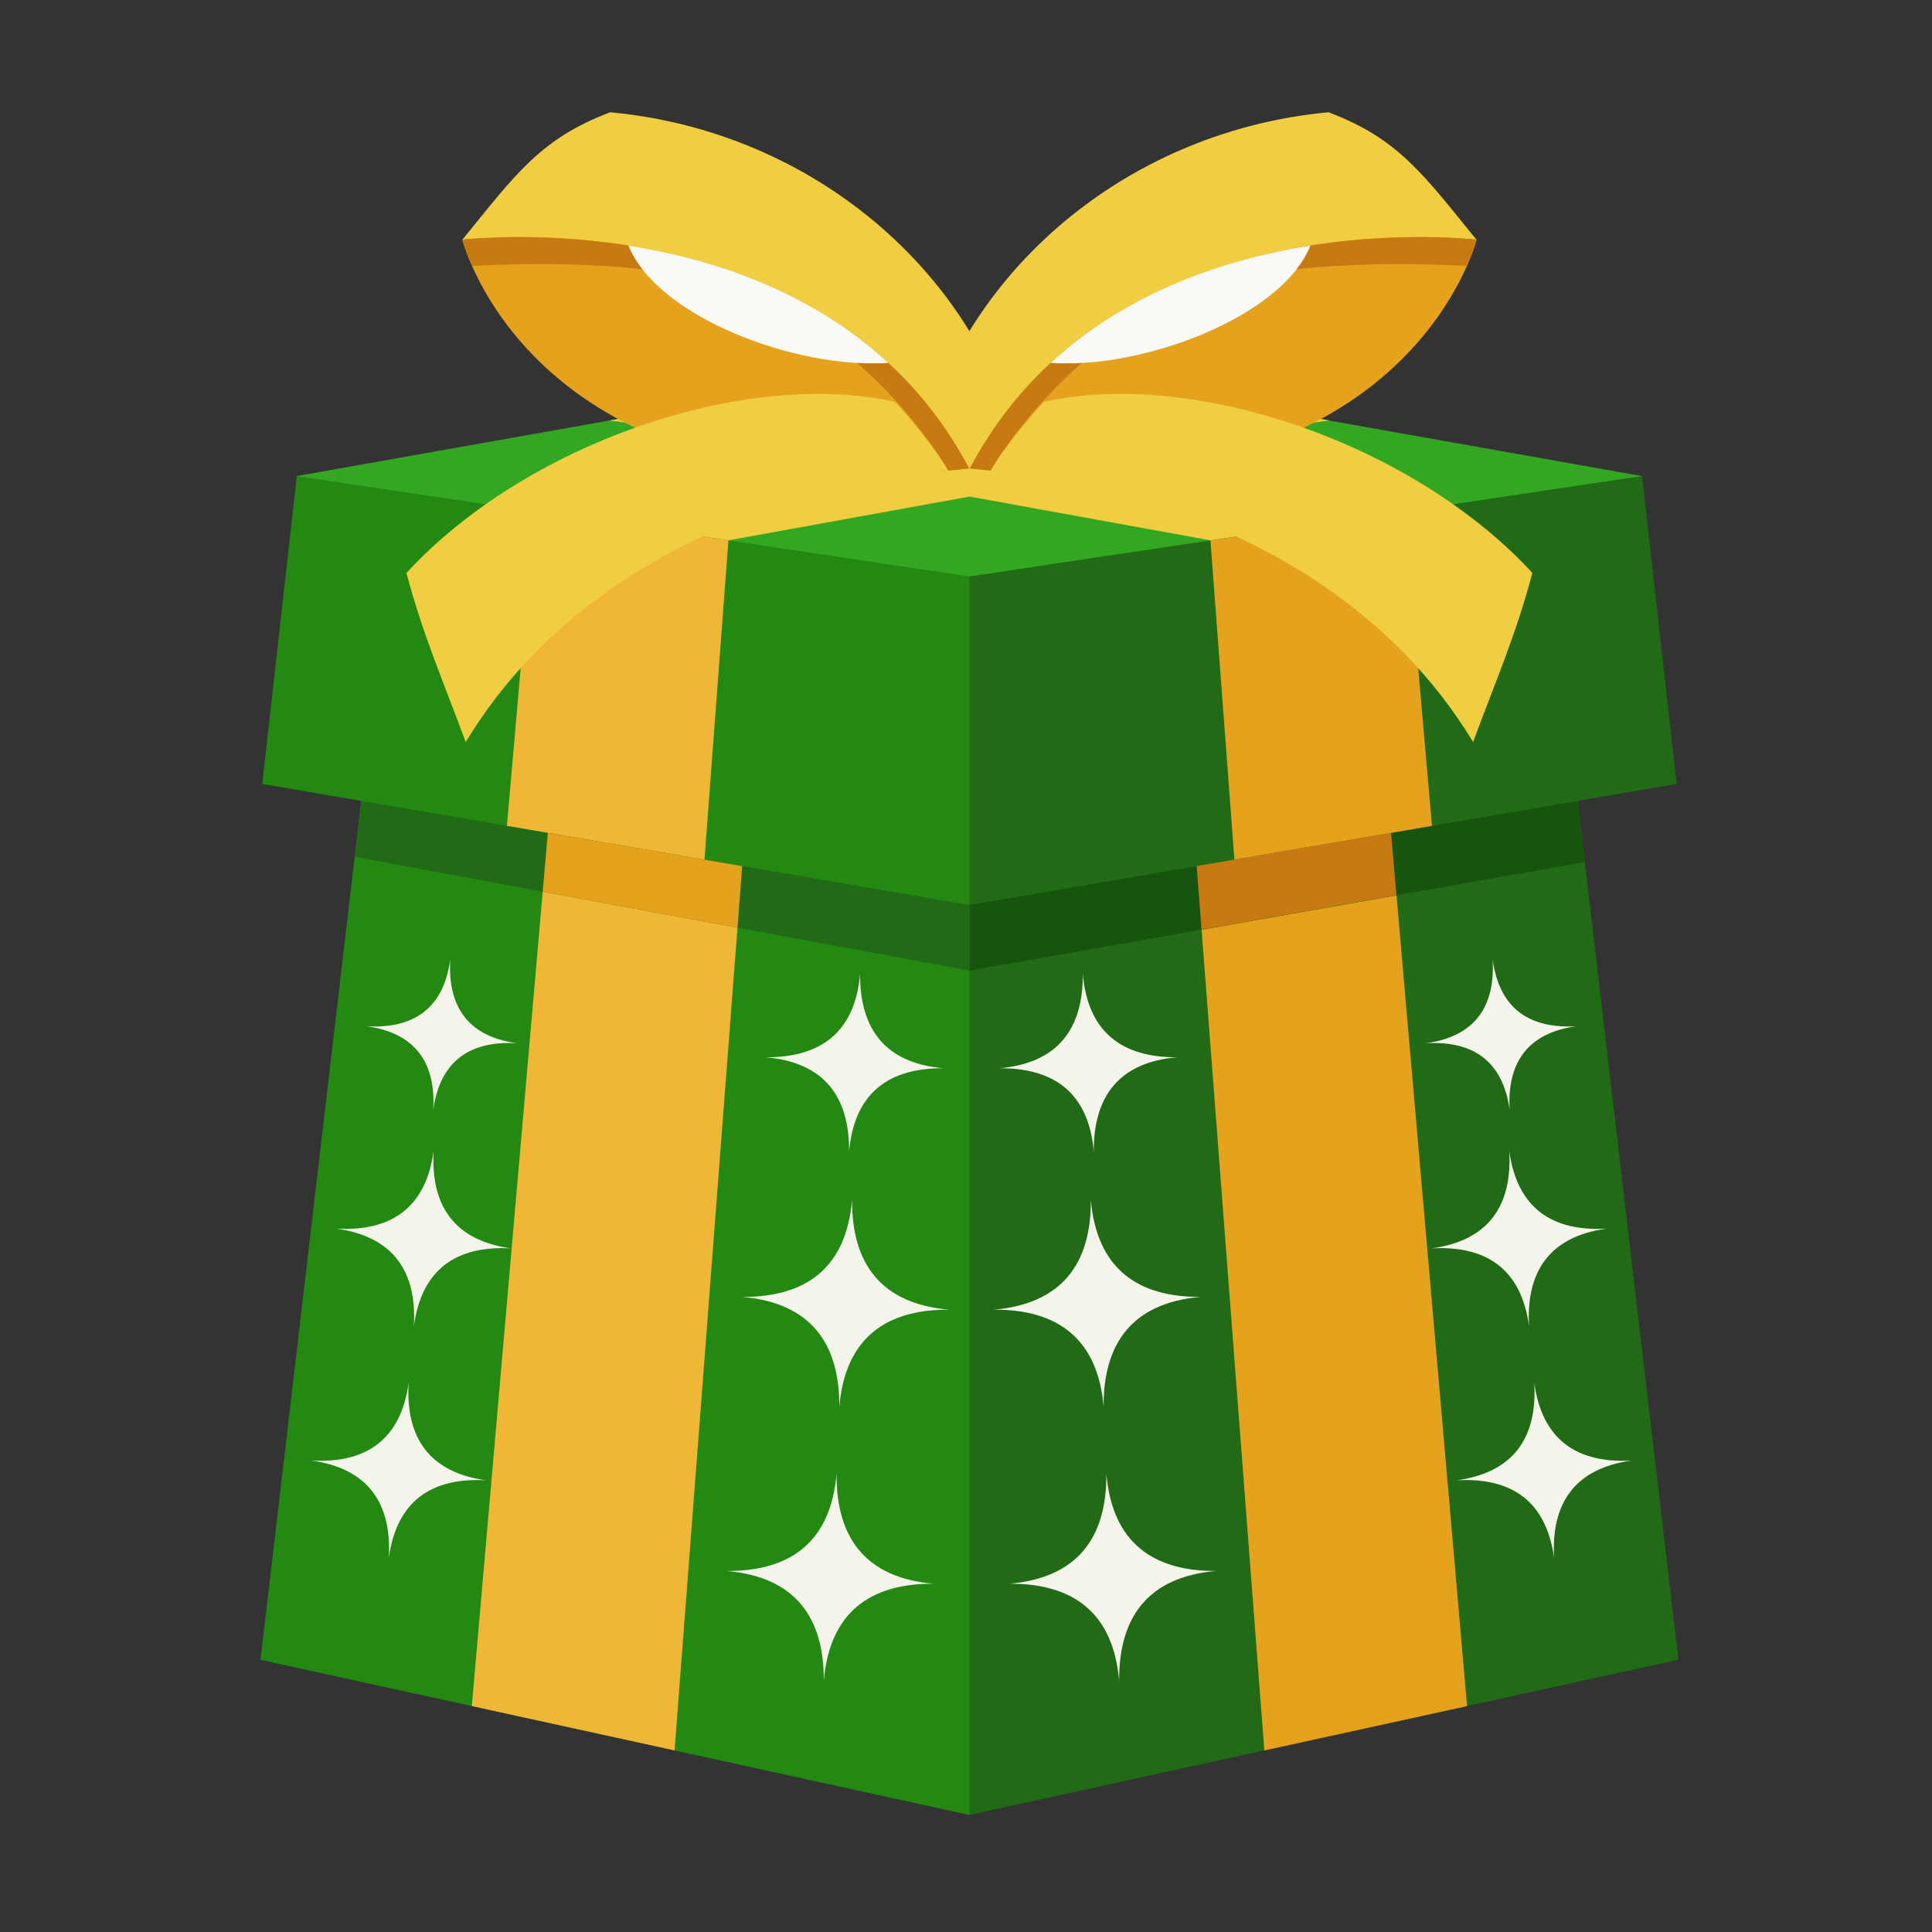 <?xml version="1.0" encoding="UTF-8"?>
<svg width="45mm" height="45mm" version="1.1" viewBox="0 0 45 45" xmlns="http://www.w3.org/2000/svg">
 <rect x="0" y="0" width="45" height="45" fill="#333333" stroke="none"/>
 <g transform="translate(0,-252)">
  <g transform="matrix(.353 0 0 -.353 -111.94 362.85)">
   <g transform="translate(381.08 270.76)">
    <path d="m0 0 38.34 5.686 8.437-71.939-46.777-10.236-46.775 10.236 8.438 71.939z" fill="#216a16" fill-rule="evenodd"/>
   </g>
   <g transform="translate(381.08 270.76)">
    <path d="m0 0v-76.489l-46.775 10.237 8.438 71.939z" fill="#238913" fill-rule="evenodd"/>
   </g>
   <g transform="translate(381.08 290.49)">
    <path d="m0 0 3.37-19.234-3.37-16.951-46.666 7.991 2.282 20.314z" fill="#238913" fill-rule="evenodd"/>
   </g>
   <g transform="translate(425.46 282.61)">
    <path d="m0 0-44.387-6.617v-21.688l46.669 7.99z" fill="#216a16" fill-rule="evenodd"/>
   </g>
   <g transform="translate(381.08 275.99)">
    <path d="m0 0-44.384 6.617 44.384 7.88 44.387-7.88z" fill="#34a722" fill-rule="evenodd"/>
   </g>
   <g transform="translate(421.68 257.14)">
    <path d="m0 0-0.475 4.037-40.13-6.87v-4.33z" fill="#17540e" fill-rule="evenodd"/>
   </g>
   <g transform="translate(381.08 254.31)">
    <path d="m0 0-40.128 6.87-0.433-3.692 40.561-7.508z" fill="#216a16" fill-rule="evenodd"/>
   </g>
   <g transform="translate(365.18 278.37)">
    <path d="M 0,0 15.9,2.887 31.802,0 44.608,1.908 25.624,5.99 39.648,7.91 30.05,9.614 15.9,8.112 1.753,9.614 -7.846,7.91 6.178,5.99 -12.805,1.908 Z" fill="#f1ce41" fill-rule="evenodd"/>
   </g>
   <g transform="translate(352.92 255.19)">
    <path d="m0 0-4.677-53.737 13.377-2.927 4.152 54.283zm-1.004 19.893-1.358-15.55 2.699-0.463 10.338-1.769 1.19 15.873 0.39 5.193-12.805 1.908z" fill="#efb735" fill-rule="evenodd"/>
   </g>
   <g transform="translate(397.37 273.17)">
    <path d="m0 0 1.191-15.873 10.338 1.769 2.698 0.463-1.357 15.551-0.454 5.192-12.806-1.909zm-0.975-20.495 4.14-54.153 13.377 2.927-4.655 53.495z" fill="#e5a21c" fill-rule="evenodd"/>
   </g>
   <g transform="translate(414.53 298.21)">
    <path d="m0 0s-17.467 1.86-28.424-9.723c-1.542-1.631-3.834-3.142-5.012-5.367l-2.277 4.475c3.852 10.092 13.81 17.89 25.956 19.02 4.617-1.739 6.252-4.109 9.757-8.405" fill="#f1ce41" fill-rule="evenodd"/>
   </g>
   <g transform="translate(414.54 298.21)">
    <path d="m 0,0 c 0,0 -4.572,-18.425 -33.437,-15.09 1.122,2.122 2.444,3.951 3.9,5.529 C -18.607,2.287 0,0 0,0" fill="#e5a21c" fill-rule="evenodd"/>
   </g>
   <g transform="translate(403.59 297.82)">
    <path d="m0 0c-1.892-4.687-11.001-8.158-17.157-7.747 5.187 4.804 11.705 6.888 17.157 7.747" fill="#f9f9f6" fill-rule="evenodd"/>
   </g>
   <g transform="translate(413.9 296.48)">
    <path d="m0 0c-4.239 0.212-7.987 0.137-11.237-0.221 0.392 0.502 0.704 1.024 0.921 1.563 6.152 0.969 10.948 0.379 10.948 0.379s-0.165-0.665-0.632-1.721" fill="#c87a12" fill-rule="evenodd"/>
   </g>
   <g transform="translate(387.36 289.03)">
    <path d="m0 0c-1.95-1.885-3.573-3.905-4.871-6.062-0.456 0.042-0.919 0.091-1.389 0.146 1.122 2.121 2.444 3.951 3.9 5.53 0.132 0.144 0.267 0.286 0.402 0.425 0.336 0.349 0.68 0.684 1.03 1.006 0.415-0.03 0.845-0.037 1.286-0.032 0.252 4e-3 0.51 0.014 0.769 0.029-0.388-0.343-0.762-0.69-1.127-1.042" fill="#c87a12" fill-rule="evenodd"/>
   </g>
   <g transform="translate(414.31 265.06)">
    <path d="m0 0c-10.137 16.757-31.822 17.912-31.822 17.912 0.712 1.392 3.019 4.025 3.498 4.536 9.967 2.22 24.443-2.81 32.235-11.291-1.079-4.086-2.444-7.175-3.911-11.157" fill="#f1ce41" fill-rule="evenodd"/>
   </g>
   <g transform="translate(347.62 298.21)">
    <path d="m0 0s17.467 1.86 28.425-9.723c1.541-1.631 3.833-3.142 5.011-5.367l2.277 4.475c-3.852 10.092-13.809 17.89-25.956 19.02-4.617-1.739-6.252-4.109-9.757-8.405" fill="#f1ce41" fill-rule="evenodd"/>
   </g>
   <g transform="translate(347.62 298.21)">
    <path d="m 0,0 c 0,0 4.572,-18.425 33.437,-15.09 -1.122,2.122 -2.444,3.951 -3.9,5.529 C 18.607,2.287 0,0 0,0" fill="#e5a21c" fill-rule="evenodd"/>
   </g>
   <g transform="translate(358.57 297.82)">
    <path d="M 0,0 C 1.892,-4.687 11.001,-8.158 17.157,-7.747 11.97,-2.943 5.452,-0.859 0,0" fill="#f9f9f6" fill-rule="evenodd"/>
   </g>
   <g transform="translate(348.25 296.48)">
    <path d="m0 0c4.24 0.212 7.987 0.137 11.238-0.221-0.392 0.502-0.704 1.024-0.921 1.563-6.152 0.969-10.948 0.379-10.948 0.379s0.164-0.665 0.631-1.721" fill="#c87a12" fill-rule="evenodd"/>
   </g>
   <g transform="translate(374.8 289.03)">
    <path d="m0 0c1.95-1.885 3.573-3.905 4.871-6.062 0.456 0.042 0.919 0.091 1.389 0.146-1.122 2.121-2.444 3.951-3.9 5.53-0.132 0.144-0.267 0.286-0.402 0.425-0.336 0.349-0.68 0.684-1.03 1.006-0.415-0.03-0.845-0.037-1.286-0.032-0.252 4e-3 -0.51 0.014-0.769 0.029 0.387-0.343 0.762-0.69 1.127-1.042" fill="#c87a12" fill-rule="evenodd"/>
   </g>
   <g transform="translate(347.84 265.06)">
    <path d="m0 0c10.137 16.757 31.822 17.912 31.822 17.912-0.712 1.392-3.019 4.025-3.498 4.536-9.967 2.22-24.443-2.81-32.235-11.291 1.079-4.086 2.443-7.175 3.911-11.157" fill="#f1ce41" fill-rule="evenodd"/>
   </g>
   <g transform="translate(396.07 256.88)">
    <path d="m0 0 0.321-4.195 12.862 2.268-0.358 4.122-10.338-1.769z" fill="#c87a12" fill-rule="evenodd"/>
   </g>
   <g transform="translate(352.92 255.19)">
    <path d="m0 0 12.852-2.381 0.31 4.066-2.487 0.426-10.338 1.769z" fill="#e5a21c" fill-rule="evenodd"/>
   </g>
   <g transform="translate(366.08 228.45)">
    <path d="m0 0c4.498-0.386 6.436-3.042 6.41-7.252 0.384 4.499 3.04 6.436 7.25 6.409-4.499 0.385-6.436 3.041-6.408 7.25-0.386-4.499-3.042-6.435-7.252-6.407m-24.783 17.859c3.263-0.449 4.577-2.457 4.402-5.523 0.446 3.263 2.454 4.577 5.523 4.401-3.266 0.448-4.579 2.456-4.402 5.522-0.448-3.264-2.457-4.577-5.523-4.4m-2.005-13.353c3.801-0.524 5.33-2.86 5.127-6.434 0.519 3.802 2.858 5.332 6.43 5.128-3.801 0.52-5.331 2.859-5.124 6.43-0.523-3.801-2.861-5.331-6.433-5.124m-1.652-15.301c3.801-0.524 5.331-2.862 5.125-6.433 0.522 3.801 2.861 5.329 6.433 5.125-3.803 0.521-5.332 2.86-5.125 6.431-0.523-3.802-2.861-5.329-6.433-5.123m27.416-7.288c4.498-0.386 6.436-3.041 6.41-7.252 0.384 4.499 3.04 6.436 7.249 6.41-4.498 0.385-6.435 3.04-6.407 7.251-0.386-4.499-3.043-6.436-7.252-6.409m2.579 33.895c3.862-0.33 5.527-2.611 5.503-6.226 0.331 3.863 2.612 5.526 6.227 5.502-3.863 0.332-5.527 2.613-5.504 6.227-0.331-3.863-2.611-5.526-6.226-5.503" fill="#f5f4eb" fill-rule="evenodd"/>
   </g>
   <g transform="translate(396.34 228.45)">
    <path d="m0 0c-4.497-0.386-6.436-3.042-6.41-7.252-0.385 4.499-3.041 6.436-7.25 6.409 4.498 0.385 6.435 3.041 6.408 7.25 0.385-4.499 3.042-6.435 7.252-6.407m24.783 17.859c-3.264-0.449-4.578-2.457-4.402-5.523-0.447 3.263-2.455 4.577-5.523 4.401 3.265 0.448 4.578 2.456 4.402 5.522 0.447-3.264 2.456-4.577 5.523-4.4m2.004-13.353c-3.8-0.524-5.33-2.86-5.125-6.434-0.521 3.802-2.86 5.332-6.432 5.128 3.801 0.52 5.331 2.859 5.124 6.43 0.523-3.801 2.861-5.331 6.433-5.124m1.653-15.301c-3.802-0.524-5.332-2.862-5.126-6.433-0.522 3.801-2.859 5.329-6.431 5.125 3.801 0.521 5.33 2.86 5.123 6.431 0.524-3.802 2.862-5.329 6.434-5.123m-27.416-7.288c-4.497-0.386-6.436-3.041-6.41-7.252-0.385 4.499-3.041 6.436-7.25 6.41 4.499 0.385 6.435 3.04 6.408 7.251 0.385-4.499 3.042-6.436 7.252-6.409m-2.579 33.895c-3.862-0.33-5.527-2.611-5.504-6.226-0.331 3.863-2.612 5.526-6.226 5.502 3.863 0.332 5.527 2.613 5.503 6.227 0.331-3.863 2.611-5.526 6.227-5.503" fill="#f5f4eb" fill-rule="evenodd"/>
   </g>
  </g>
 </g>
</svg>
